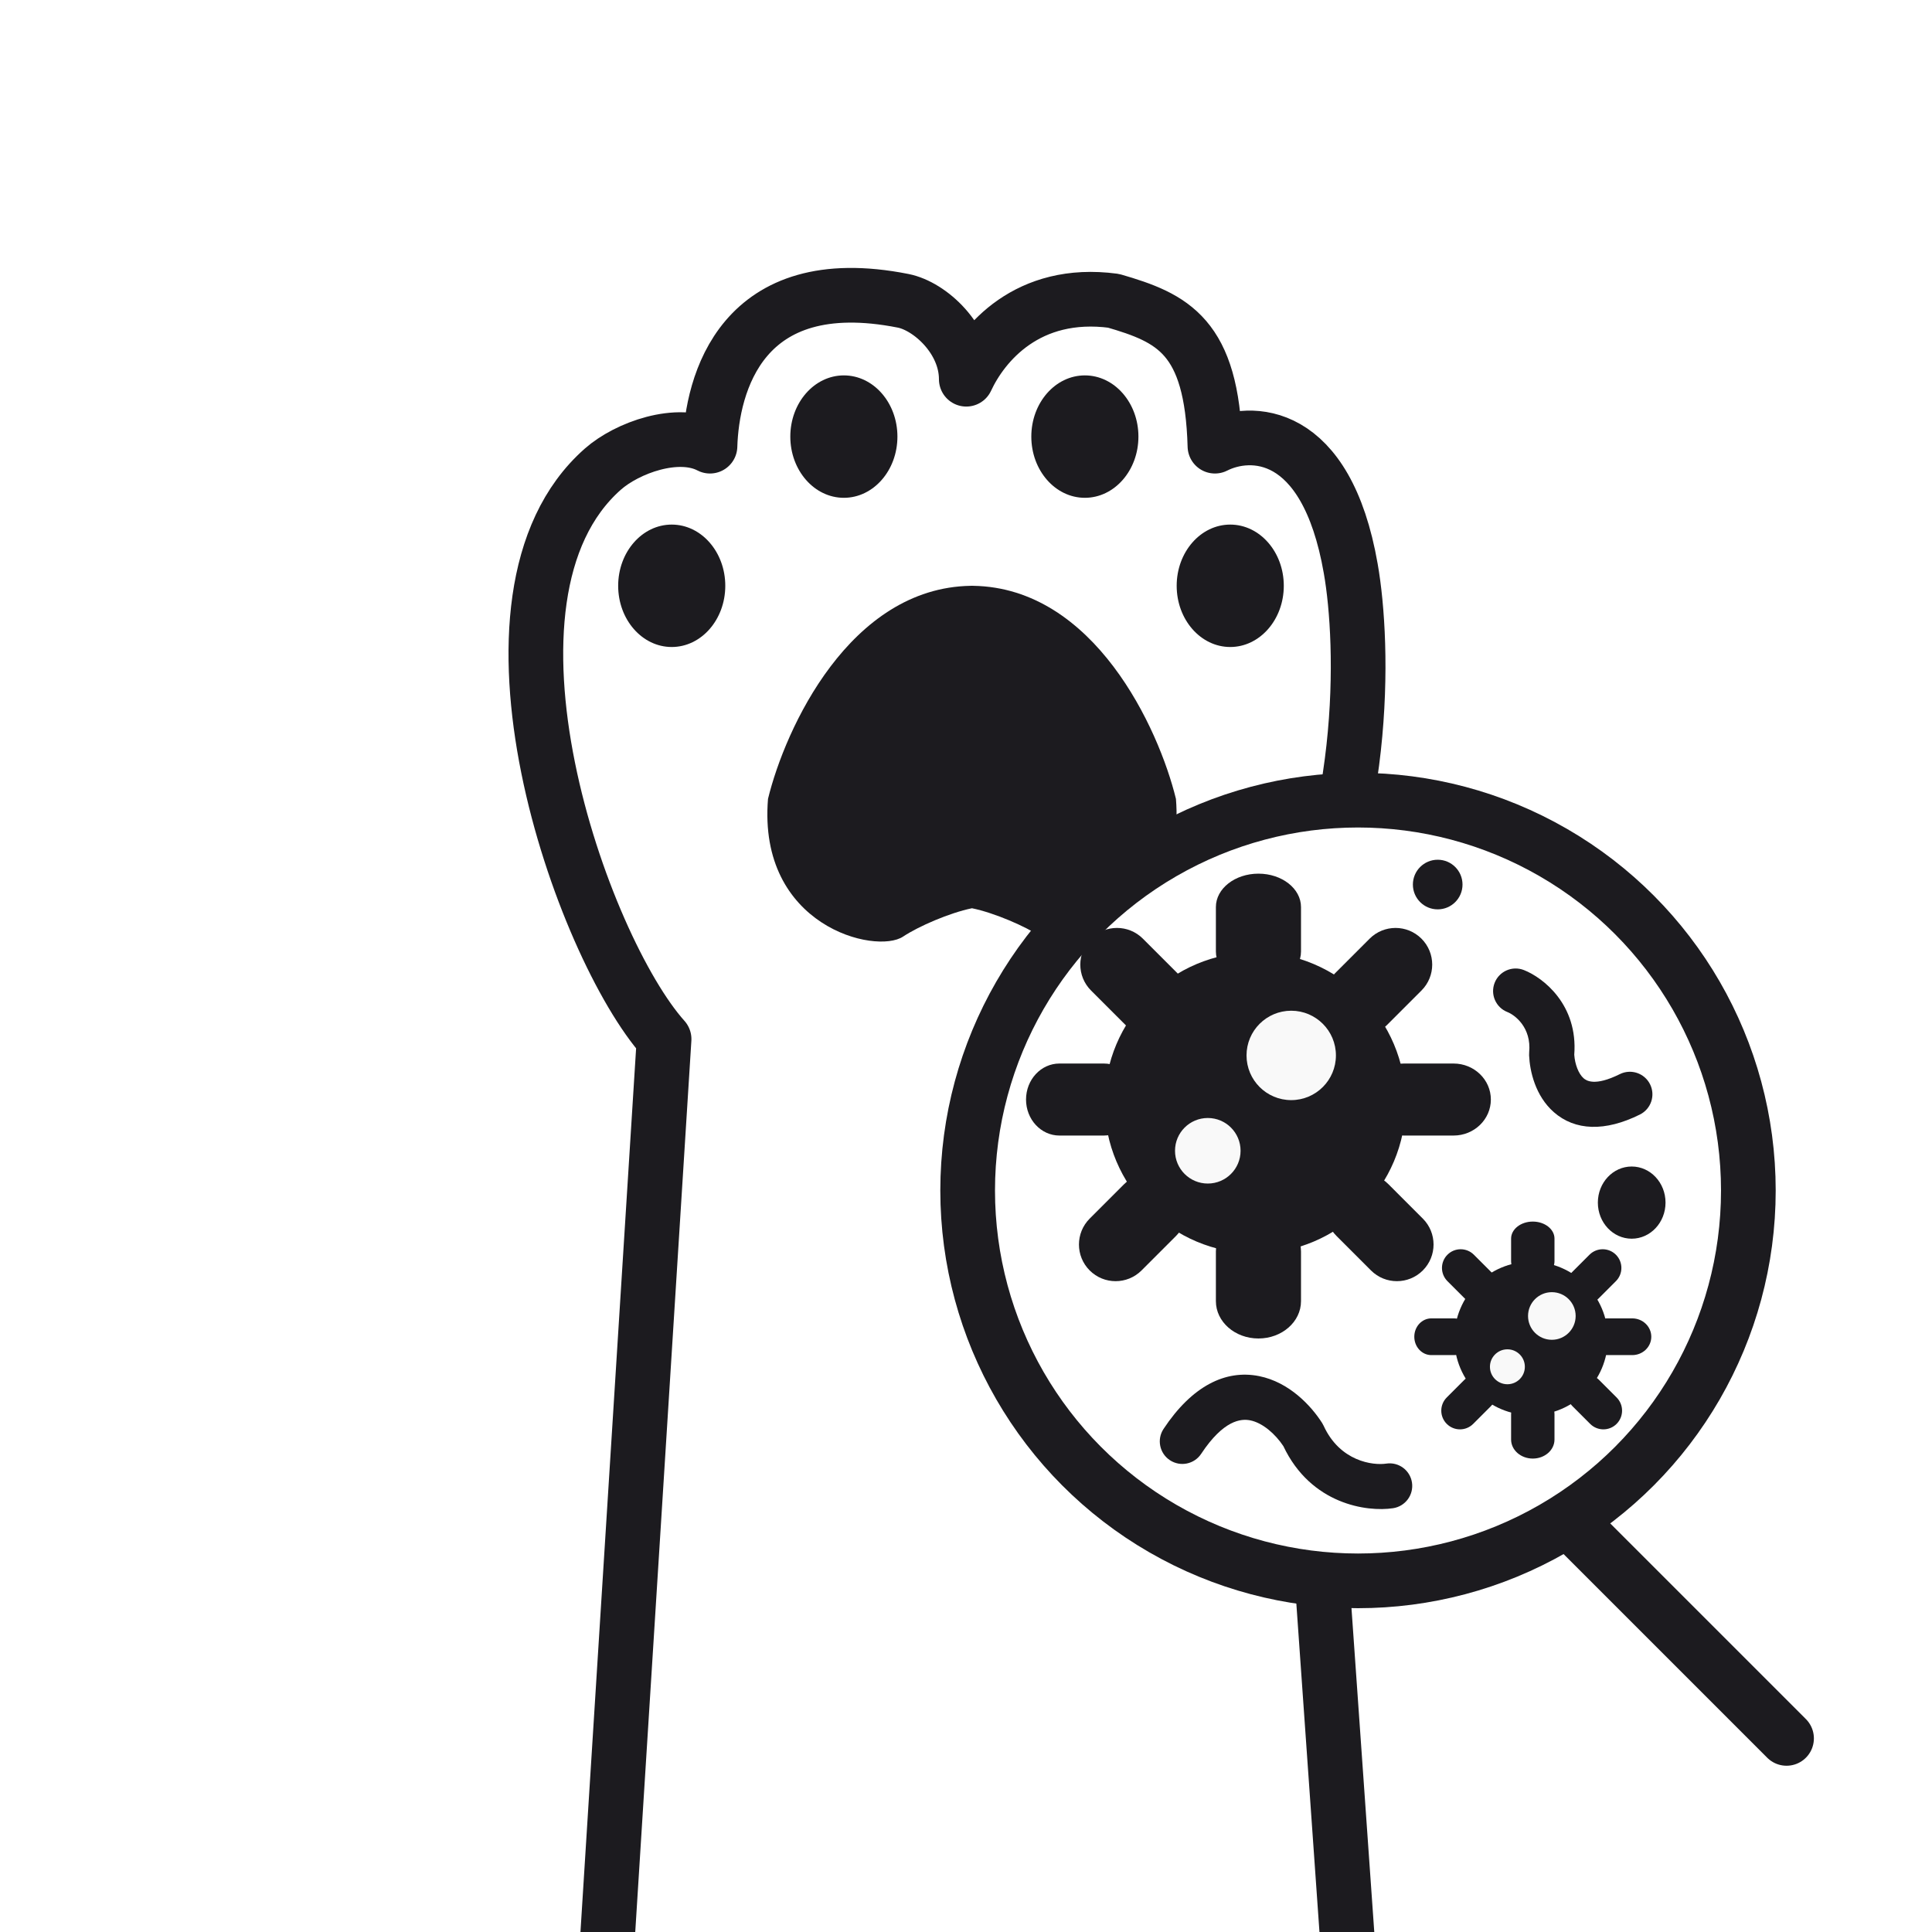 <svg width="530" height="530" viewBox="0 0 530 530" fill="none" xmlns="http://www.w3.org/2000/svg">
<rect x="0" y="0" width="530" height="530" fill="#808080" stroke="none"/>
<g clip-path="url(#clip0_218_10969)">
<rect width="530" height="530" fill="white"/>
<path fill-rule="evenodd" clip-rule="evenodd" d="M266.282 160.705C233.099 161.251 215.404 199.803 210.685 219.148C207.834 254.074 240.248 261.928 247.75 256.925C251.945 254.129 260.484 250.418 266.639 249.156C272.794 250.418 281.333 254.129 285.527 256.925C293.029 261.928 325.444 254.074 322.592 219.148C317.874 199.803 300.179 161.251 266.996 160.705V160.699C266.877 160.699 266.758 160.7 266.639 160.701C266.52 160.7 266.401 160.699 266.282 160.699V160.705Z" fill="#1C1B1F"/>
<path d="M182.176 285.054L164.861 560H371.595L351.131 269.313C375.478 228.596 374.218 176.79 370.545 155.977C363.829 117.358 342.911 117.498 333.291 122.396C332.452 92.172 321.746 87.24 305.482 82.518C281.868 79.37 269.625 94.236 265.078 104.031C265.078 93.012 255.108 83.973 247.762 82.518C203.267 73.703 195.294 105.43 194.769 122.396C185.954 117.778 172.05 122.815 165.384 128.692C125.506 163.847 159.614 259.868 182.176 285.054Z" stroke="#1C1B1F" stroke-width="15" stroke-linejoin="round"/>
<ellipse cx="184.273" cy="160.699" rx="14.692" ry="16.791" fill="#1C1B1F"/>
<ellipse cx="337.487" cy="160.699" rx="14.692" ry="16.791" fill="#1C1B1F"/>
<ellipse cx="231.496" cy="119.772" rx="14.692" ry="16.791" fill="#1C1B1F"/>
<ellipse cx="297.609" cy="119.772" rx="14.692" ry="16.791" fill="#1C1B1F"/>
<path d="M490.099 476.889L430.574 417.364" stroke="#1C1B1F" stroke-width="15" stroke-linecap="round"/>
<circle cx="372.538" cy="326.588" r="107.084" fill="white" stroke="#1C1B1F" stroke-width="15"/>
<path fill-rule="evenodd" clip-rule="evenodd" d="M345.408 377.506C353.655 379.159 359.665 385.604 362.702 390.374C362.855 390.614 362.991 390.865 363.109 391.124C367.596 400.935 376.656 402.056 380.3 401.506C383.679 400.995 386.833 403.321 387.343 406.7C387.853 410.08 385.528 413.233 382.148 413.743C375.022 414.819 359.629 412.708 352.055 396.703C349.852 393.385 346.389 390.325 342.976 389.641C340.429 389.131 335.668 389.533 329.509 398.829C327.621 401.678 323.781 402.457 320.932 400.57C318.083 398.682 317.304 394.842 319.192 391.993C326.995 380.216 336.187 375.658 345.408 377.506Z" fill="#1C1B1F"/>
<path fill-rule="evenodd" clip-rule="evenodd" d="M426.252 305.09C421.171 300.62 419.662 293.838 419.475 289.52C419.463 289.235 419.47 288.95 419.497 288.667C420.144 281.855 415.559 278.432 413.524 277.634C410.342 276.387 408.775 272.796 410.022 269.614C411.27 266.432 414.861 264.864 418.042 266.112C423.352 268.194 432.921 275.636 431.861 289.343C432.048 291.966 433.027 294.567 434.426 295.797C435.143 296.427 437.473 298.092 444.357 294.664C447.416 293.141 451.131 294.386 452.655 297.445C454.178 300.504 452.933 304.219 449.874 305.743C440.326 310.497 432.08 310.216 426.252 305.09Z" fill="#1C1B1F"/>
<path fill-rule="evenodd" clip-rule="evenodd" d="M345.226 239.668C351.674 239.668 356.9 243.769 356.9 248.828L356.9 261.041C356.9 266.099 351.674 270.2 345.226 270.2C338.779 270.2 333.552 266.099 333.552 261.041L333.552 248.828C333.552 243.769 338.779 239.668 345.226 239.668Z" fill="#1C1B1F"/>
<path fill-rule="evenodd" clip-rule="evenodd" d="M345.226 333.059C351.674 333.059 356.9 337.642 356.9 343.296L356.9 356.945C356.9 362.599 351.674 367.182 345.226 367.182C338.779 367.182 333.552 362.599 333.552 356.945L333.552 343.296C333.552 337.642 338.779 333.059 345.226 333.059Z" fill="#1C1B1F"/>
<path fill-rule="evenodd" clip-rule="evenodd" d="M389.949 257.504C393.876 261.431 393.876 267.798 389.949 271.725L380.468 281.206C376.541 285.133 370.173 285.133 366.246 281.206C362.319 277.279 362.319 270.912 366.246 266.985L375.727 257.504C379.654 253.577 386.021 253.577 389.949 257.504Z" fill="#1C1B1F"/>
<path fill-rule="evenodd" clip-rule="evenodd" d="M322.634 324.815C326.561 328.742 326.561 335.109 322.634 339.036L313.153 348.517C309.226 352.444 302.859 352.444 298.932 348.517C295.005 344.59 295.005 338.223 298.932 334.296L308.413 324.815C312.34 320.888 318.707 320.888 322.634 324.815Z" fill="#1C1B1F"/>
<path fill-rule="evenodd" clip-rule="evenodd" d="M299.302 257.503C303.229 253.575 309.597 253.575 313.524 257.503L323.005 266.984C326.932 270.911 326.932 277.278 323.005 281.205C319.077 285.132 312.71 285.132 308.783 281.205L299.302 271.724C295.375 267.797 295.375 261.43 299.302 257.503Z" fill="#1C1B1F"/>
<path fill-rule="evenodd" clip-rule="evenodd" d="M366.616 324.813C370.543 320.886 376.91 320.886 380.837 324.813L390.318 334.294C394.245 338.221 394.245 344.588 390.318 348.515C386.391 352.443 380.024 352.443 376.096 348.515L366.616 339.035C362.688 335.107 362.688 328.74 366.616 324.813Z" fill="#1C1B1F"/>
<path fill-rule="evenodd" clip-rule="evenodd" d="M281.469 301.633C281.469 296.177 285.57 291.755 290.628 291.755L302.841 291.755C307.9 291.755 312.001 296.177 312.001 301.633C312.001 307.088 307.9 311.511 302.841 311.511L290.628 311.511C285.57 311.511 281.469 307.088 281.469 301.633Z" fill="#1C1B1F"/>
<path fill-rule="evenodd" clip-rule="evenodd" d="M374.86 301.633C374.86 296.177 379.443 291.755 385.097 291.755L398.746 291.755C404.4 291.755 408.983 296.177 408.983 301.633C408.983 307.088 404.4 311.511 398.746 311.511L385.097 311.511C379.443 311.511 374.86 307.088 374.86 301.633Z" fill="#1C1B1F"/>
<path d="M385.636 302.531C385.636 325.344 367.142 343.838 344.328 343.838C321.515 343.838 303.021 325.344 303.021 302.531C303.021 279.717 321.515 261.223 344.328 261.223C367.142 261.223 385.636 279.717 385.636 302.531Z" fill="#1C1B1F"/>
<path d="M366.479 289.53C366.479 296.302 360.99 301.791 354.218 301.791C347.447 301.791 341.957 296.302 341.957 289.53C341.957 282.758 347.447 277.269 354.218 277.269C360.99 277.269 366.479 282.758 366.479 289.53Z" fill="#F9F9F9"/>
<path d="M340.322 315.687C340.322 320.653 336.296 324.679 331.331 324.679C326.365 324.679 322.339 320.653 322.339 315.687C322.339 310.721 326.365 306.696 331.331 306.696C336.296 306.696 340.322 310.721 340.322 315.687Z" fill="#F9F9F9"/>
<path d="M456.9 329.907C456.9 335.376 452.745 339.808 447.618 339.808C442.492 339.808 438.336 335.376 438.336 329.907C438.336 324.439 442.492 320.006 447.618 320.006C452.745 320.006 456.9 324.439 456.9 329.907Z" fill="#1C1B1F"/>
<path d="M401.207 242.655C401.207 246.414 398.16 249.462 394.4 249.462C390.641 249.462 387.593 246.414 387.593 242.655C387.593 238.896 390.641 235.848 394.4 235.848C398.16 235.848 401.207 238.896 401.207 242.655Z" fill="#1C1B1F"/>
<path fill-rule="evenodd" clip-rule="evenodd" d="M420.487 335.112C423.774 335.112 426.439 337.203 426.439 339.782L426.439 346.009C426.439 348.588 423.774 350.679 420.487 350.679C417.2 350.679 414.535 348.588 414.535 346.009L414.535 339.782C414.535 337.203 417.2 335.112 420.487 335.112Z" fill="#1C1B1F"/>
<path fill-rule="evenodd" clip-rule="evenodd" d="M420.487 382.729C423.774 382.729 426.439 385.065 426.439 387.948L426.439 394.907C426.439 397.79 423.774 400.126 420.487 400.126C417.2 400.126 414.535 397.79 414.535 394.907L414.535 387.948C414.535 385.065 417.2 382.729 420.487 382.729Z" fill="#1C1B1F"/>
<path fill-rule="evenodd" clip-rule="evenodd" d="M443.289 344.204C445.291 346.207 445.291 349.453 443.289 351.455L438.455 356.289C436.453 358.291 433.207 358.291 431.205 356.289C429.202 354.287 429.202 351.041 431.205 349.038L436.038 344.204C438.041 342.202 441.287 342.202 443.289 344.204Z" fill="#1C1B1F"/>
<path fill-rule="evenodd" clip-rule="evenodd" d="M408.969 378.526C410.971 380.528 410.971 383.774 408.969 385.777L404.135 390.61C402.133 392.613 398.887 392.613 396.885 390.61C394.882 388.608 394.882 385.362 396.885 383.36L401.718 378.526C403.721 376.524 406.967 376.524 408.969 378.526Z" fill="#1C1B1F"/>
<path fill-rule="evenodd" clip-rule="evenodd" d="M397.073 344.205C399.075 342.202 402.321 342.202 404.324 344.205L409.158 349.039C411.16 351.041 411.16 354.287 409.158 356.289C407.155 358.292 403.909 358.292 401.907 356.289L397.073 351.455C395.071 349.453 395.071 346.207 397.073 344.205Z" fill="#1C1B1F"/>
<path fill-rule="evenodd" clip-rule="evenodd" d="M431.392 378.525C433.395 376.523 436.641 376.523 438.643 378.525L443.477 383.359C445.479 385.361 445.479 388.607 443.477 390.61C441.475 392.612 438.229 392.612 436.226 390.61L431.392 385.776C429.39 383.774 429.39 380.527 431.392 378.525Z" fill="#1C1B1F"/>
<path fill-rule="evenodd" clip-rule="evenodd" d="M387.981 366.704C387.981 363.923 390.072 361.668 392.651 361.668H398.877C401.456 361.668 403.547 363.923 403.547 366.704C403.547 369.485 401.456 371.74 398.877 371.74H392.651C390.072 371.74 387.981 369.485 387.981 366.704Z" fill="#1C1B1F"/>
<path fill-rule="evenodd" clip-rule="evenodd" d="M435.596 366.704C435.596 363.923 437.933 361.668 440.816 361.668L447.775 361.668C450.657 361.668 452.994 363.923 452.994 366.704C452.994 369.485 450.657 371.74 447.775 371.74L440.816 371.74C437.933 371.74 435.596 369.485 435.596 366.704Z" fill="#1C1B1F"/>
<path d="M441.09 367.162C441.09 378.794 431.661 388.223 420.029 388.223C408.398 388.223 398.969 378.794 398.969 367.162C398.969 355.531 408.398 346.102 420.029 346.102C431.661 346.102 441.09 355.531 441.09 367.162Z" fill="#1C1B1F"/>
<path d="M432.245 361.01C432.245 364.617 429.321 367.542 425.713 367.542C422.105 367.542 419.181 364.617 419.181 361.01C419.181 357.402 422.105 354.478 425.713 354.478C429.321 354.478 432.245 357.402 432.245 361.01Z" fill="#F9F9F9"/>
<path d="M418.31 374.945C418.31 377.591 416.165 379.736 413.52 379.736C410.874 379.736 408.73 377.591 408.73 374.945C408.73 372.3 410.874 370.155 413.52 370.155C416.165 370.155 418.31 372.3 418.31 374.945Z" fill="#F9F9F9"/>
</g>
<defs>
<clipPath id="clip0_218_10969">
<rect width="530" height="530" fill="white"/>
</clipPath>
</defs>
</svg>
